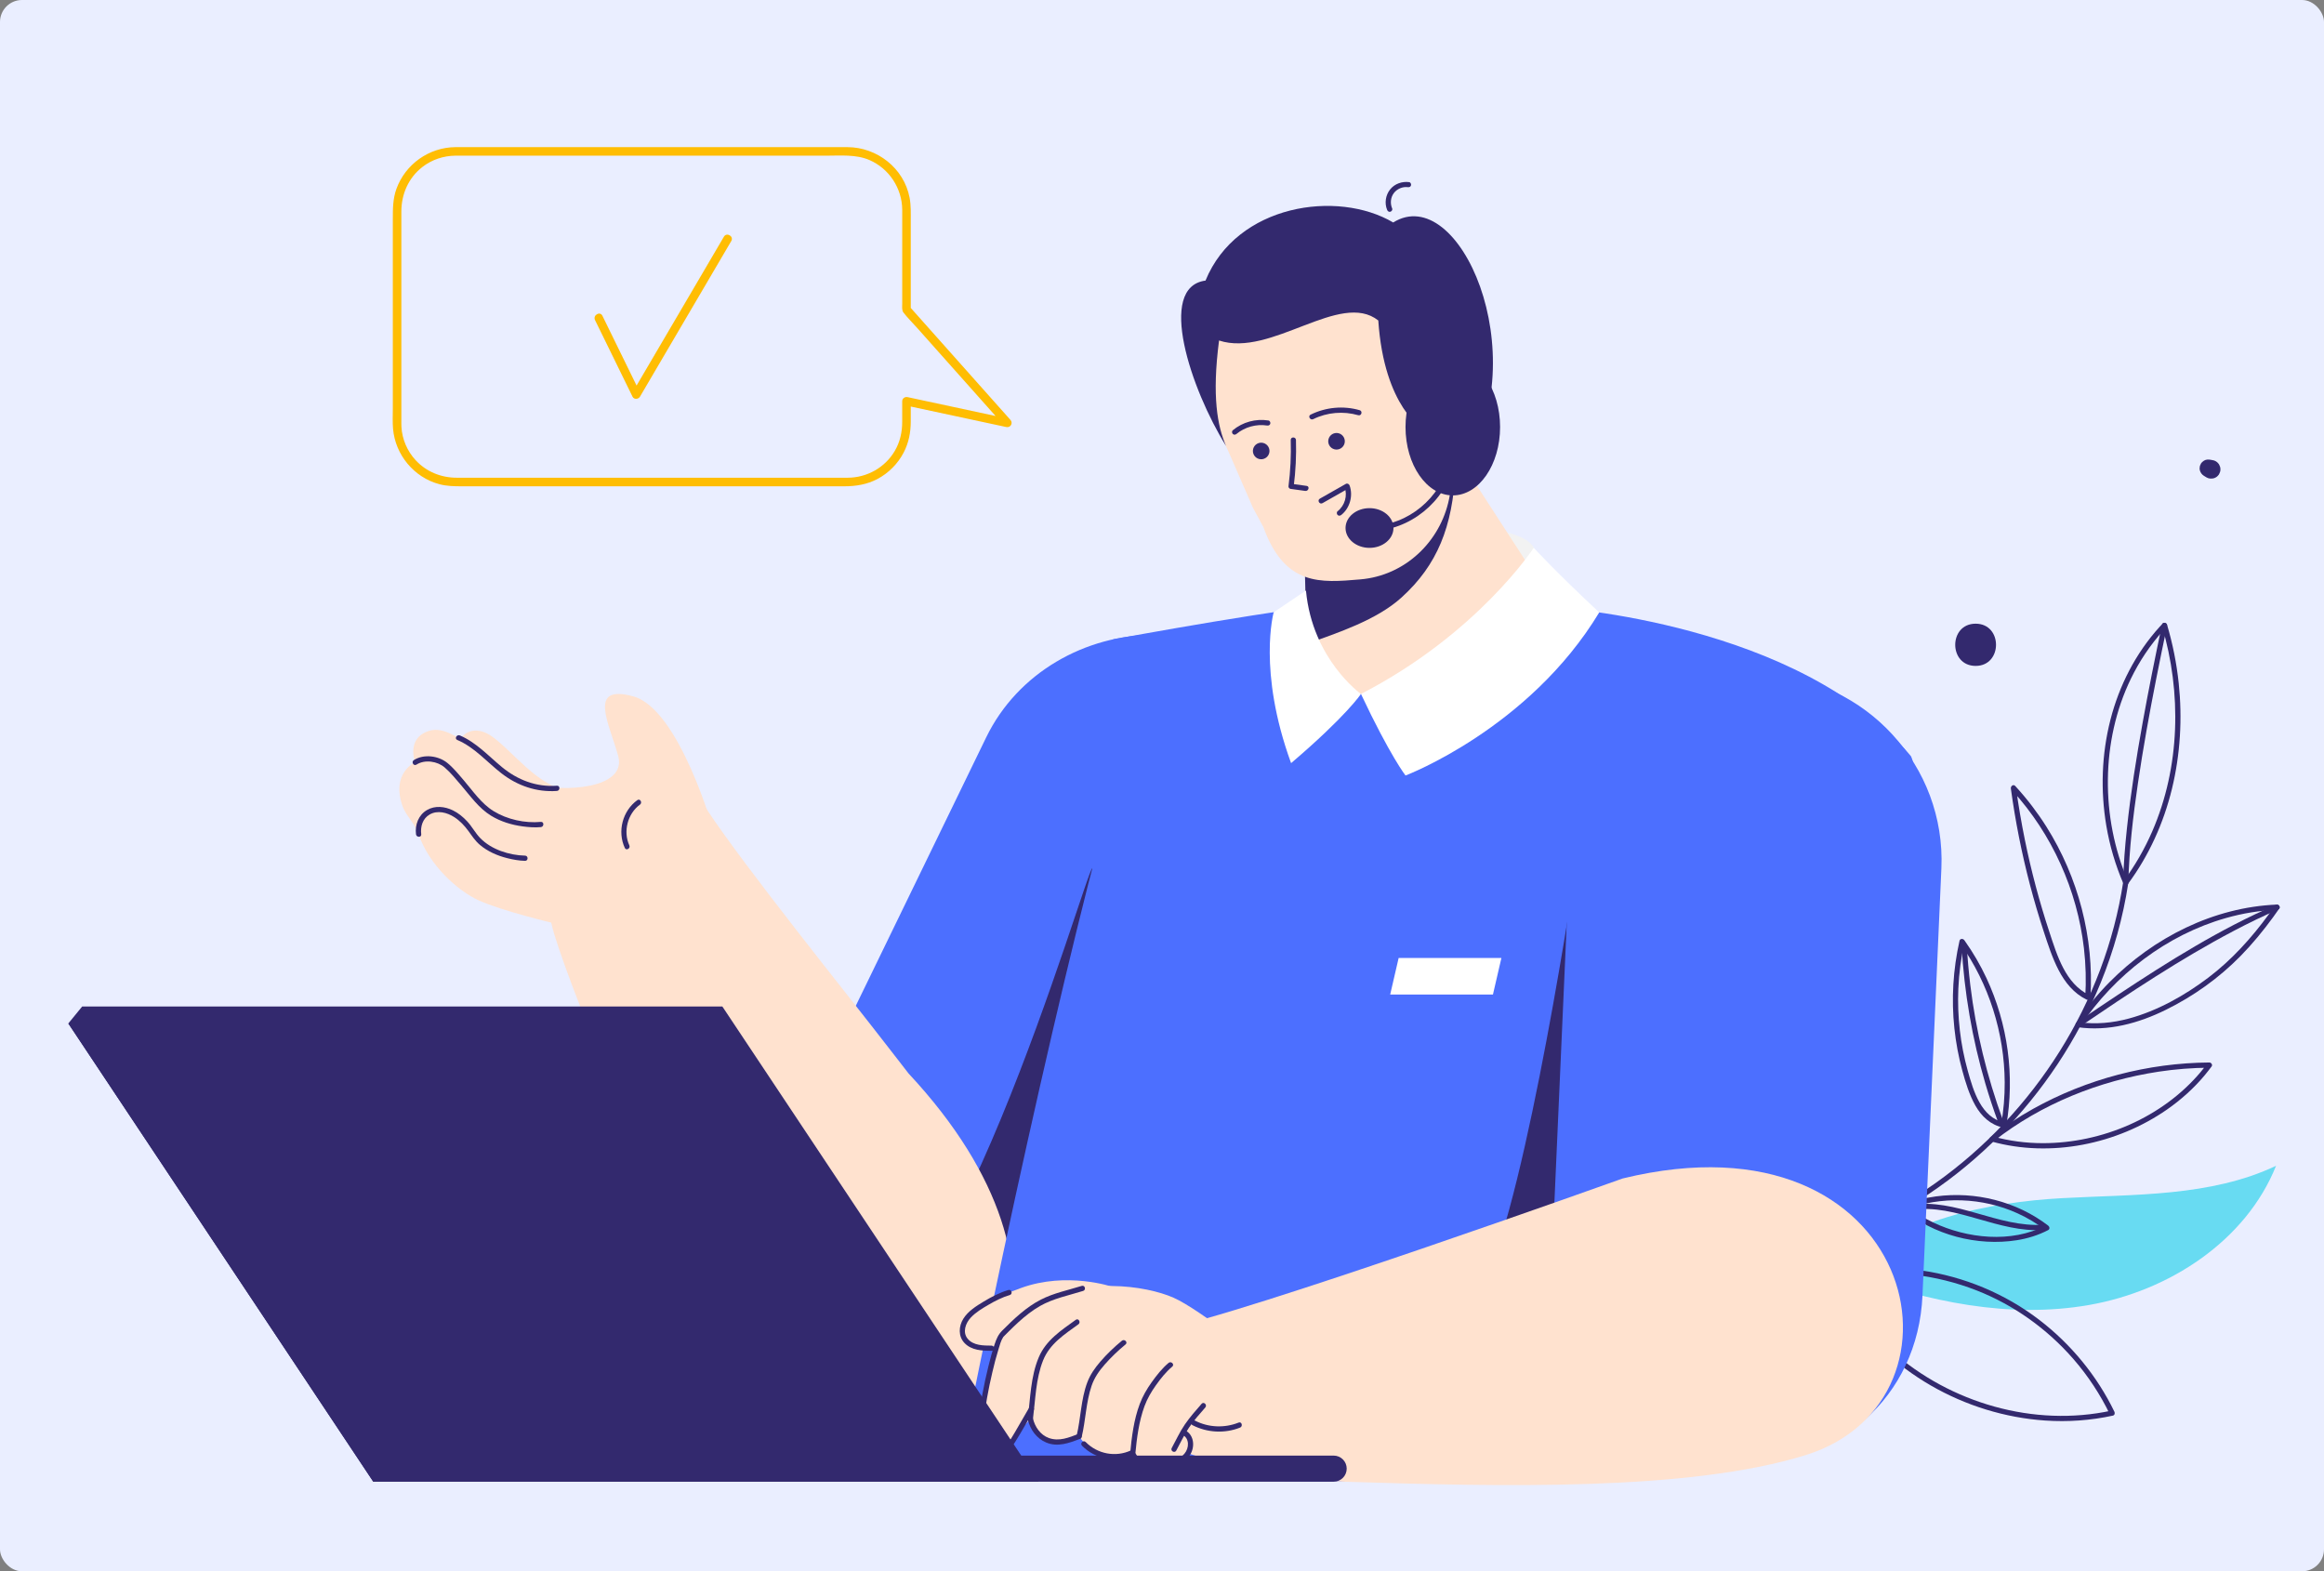 <svg width="423" height="286" viewBox="0 0 423 286" fill="none" xmlns="http://www.w3.org/2000/svg">
<rect x="0" y="0" width="423" height="286" fill="#808080" stroke="none"/>
<g clip-path="url(#clip0_35_39783)">
<rect width="423" height="286" rx="4" fill="#EAEEFF"/>
<g clip-path="url(#clip1_35_39783)">
<path d="M402.909 83.793C402.732 83.758 402.557 83.726 402.38 83.691C401.971 83.613 401.514 83.616 401.149 83.853C401.041 83.936 400.934 84.019 400.826 84.102C400.67 84.248 400.56 84.419 400.496 84.616C400.423 84.739 400.388 84.874 400.385 85.019C400.337 85.231 400.348 85.444 400.415 85.656C400.544 86.056 400.786 86.387 401.149 86.61C401.299 86.704 401.45 86.796 401.603 86.889C401.995 87.131 402.471 87.161 402.909 87.061C403.197 86.981 403.447 86.836 403.656 86.626C403.82 86.473 403.938 86.29 404.006 86.081C404.11 85.879 404.162 85.661 404.151 85.427C404.159 85.194 404.11 84.976 404.006 84.774C403.938 84.565 403.82 84.382 403.656 84.229C403.444 84.019 403.197 83.874 402.909 83.793Z" fill="#33296E"/>
<path d="M336.938 231.817C345.729 221.939 362.132 218.811 375.334 218.085C388.535 217.36 402.321 217.849 414.275 212.194C408.782 225.885 394.827 234.958 380.3 237.517C365.771 240.076 350.774 236.934 336.938 231.819V231.817Z" fill="#68DBF2"/>
<path d="M336.269 225.151C346.684 220.983 356.131 214.586 364.008 206.614C371.848 198.68 378.129 189.222 382.349 178.896C384.728 173.075 386.426 166.982 387.37 160.765C387.461 160.166 386.544 159.908 386.453 160.513C384.792 171.484 380.755 182.019 374.858 191.407C368.986 200.753 361.278 208.974 352.266 215.357C347.216 218.932 341.76 221.937 336.016 224.237C335.454 224.463 335.699 225.382 336.269 225.154V225.151Z" fill="#33296E"/>
<path d="M393.062 114.113C388.724 118.908 385.719 124.778 384.123 131.029C382.518 137.31 382.306 143.922 383.381 150.311C383.994 153.95 385.047 157.495 386.504 160.884C386.66 161.249 387.141 161.134 387.324 160.884C391.132 155.745 393.801 149.821 395.317 143.613C396.849 137.332 397.236 130.774 396.556 124.35C396.174 120.746 395.465 117.18 394.432 113.705C394.333 113.371 393.89 113.229 393.637 113.495C393.443 113.699 393.253 113.906 393.062 114.113C392.65 114.565 393.32 115.236 393.734 114.785C393.924 114.578 394.115 114.371 394.309 114.167C394.043 114.097 393.779 114.027 393.513 113.957C397.12 126.084 396.819 139.595 391.758 151.276C390.358 154.506 388.598 157.573 386.501 160.403H387.321C384.811 154.568 383.588 148.198 383.663 141.85C383.735 135.555 385.09 129.237 387.84 123.558C389.382 120.373 391.355 117.408 393.731 114.782C394.139 114.331 393.47 113.656 393.059 114.11L393.062 114.113Z" fill="#33296E"/>
<path d="M366.28 143.903C373.483 151.799 378.084 162.004 379.307 172.618C379.648 175.577 379.726 178.56 379.543 181.53C379.782 181.393 380.019 181.256 380.258 181.119C375.923 179.025 374.415 173.876 373.02 169.653C371.206 164.16 369.714 158.559 368.559 152.89C367.908 149.703 367.365 146.496 366.925 143.274C366.658 143.427 366.395 143.583 366.129 143.736L366.277 143.898C366.691 144.349 367.363 143.674 366.949 143.226C366.9 143.172 366.849 143.118 366.801 143.064C366.443 142.675 365.949 143.102 366.005 143.527C366.814 149.448 367.975 155.317 369.494 161.096C370.244 163.948 371.077 166.778 371.996 169.581C372.773 171.949 373.544 174.354 374.692 176.572C375.848 178.805 377.474 180.823 379.774 181.936C380.108 182.097 380.465 181.901 380.489 181.525C381.156 170.675 378.272 159.68 372.483 150.488C370.857 147.908 369.002 145.475 366.946 143.223C366.532 142.769 365.863 143.443 366.274 143.895L366.28 143.903Z" fill="#33296E"/>
<path d="M413.765 166.907C414.136 166.396 414.501 165.88 414.861 165.361C415.066 165.066 414.794 164.633 414.45 164.647C402.915 165.114 392 170.643 383.95 178.778C381.682 181.071 379.639 183.584 377.847 186.264C377.691 186.497 377.833 186.919 378.132 186.962C383.73 187.774 389.245 186.258 394.247 183.788C399.273 181.307 403.874 178.026 407.798 174.024C409.97 171.812 411.94 169.412 413.767 166.907C414.128 166.412 413.305 165.937 412.948 166.428C409.8 170.739 406.169 174.755 401.899 177.98C397.625 181.208 392.677 183.987 387.487 185.39C384.525 186.191 381.432 186.489 378.384 186.046C378.478 186.28 378.572 186.511 378.669 186.745C384.886 177.445 394.37 170.151 405.18 167.09C408.204 166.232 411.314 165.724 414.453 165.598C414.316 165.359 414.179 165.122 414.042 164.883C413.681 165.402 413.316 165.918 412.945 166.428C412.585 166.923 413.41 167.399 413.765 166.907Z" fill="#33296E"/>
<path d="M356.792 171.72C362.006 179.082 364.841 188.021 364.884 197.038C364.895 199.586 364.683 202.131 364.245 204.644C364.441 204.534 364.634 204.424 364.83 204.314C360.587 203.435 359.186 198.557 358.17 194.931C356.81 190.077 356.23 185.019 356.442 179.982C356.56 177.122 356.945 174.282 357.576 171.489C357.286 171.527 356.999 171.564 356.708 171.602C356.738 171.642 356.767 171.683 356.794 171.723C357.146 172.217 357.972 171.742 357.614 171.244C357.584 171.204 357.555 171.164 357.528 171.123C357.308 170.814 356.757 170.806 356.66 171.236C355.483 176.448 355.158 181.842 355.722 187.155C355.999 189.76 356.477 192.343 357.168 194.869C357.756 197.022 358.428 199.242 359.528 201.199C360.638 203.179 362.307 204.76 364.58 205.23C364.814 205.278 365.118 205.163 365.166 204.899C366.752 195.834 365.457 186.373 361.568 178.036C360.458 175.658 359.135 173.387 357.617 171.244C357.267 170.75 356.442 171.223 356.797 171.723L356.792 171.72Z" fill="#33296E"/>
<path d="M401.246 195.764C401.695 195.224 402.127 194.67 402.549 194.106C402.77 193.807 402.469 193.388 402.138 193.391C390.99 193.463 379.793 196.398 370.053 201.827C367.335 203.343 364.742 205.066 362.293 206.982C362 207.211 362.191 207.689 362.503 207.778C373.256 210.753 385.332 208.283 394.433 201.948C396.959 200.188 399.268 198.124 401.248 195.764C401.638 195.299 400.972 194.622 400.577 195.092C393.599 203.397 382.618 208.076 371.837 208.074C368.768 208.074 365.715 207.679 362.756 206.859C362.825 207.125 362.895 207.388 362.965 207.654C371.577 200.919 382.115 196.705 392.89 195.065C395.951 194.6 399.045 194.361 402.138 194.34C402.001 194.1 401.864 193.864 401.727 193.625C401.356 194.125 400.969 194.611 400.574 195.089C400.187 195.557 400.856 196.232 401.246 195.761V195.764Z" fill="#33296E"/>
<path d="M346.296 220.047C351.844 224.805 359.92 226.877 367.102 225.737C369.083 225.423 371.012 224.821 372.794 223.896C373.144 223.713 373.055 223.275 372.794 223.076C367.045 218.677 359.539 216.801 352.381 217.763C350.371 218.034 348.401 218.531 346.506 219.254C345.939 219.469 346.186 220.389 346.759 220.171C353.322 217.669 360.831 217.948 367.223 220.846C369.032 221.665 370.738 222.692 372.313 223.899V223.079C366.089 226.31 358.042 225.439 351.873 222.515C350.113 221.681 348.447 220.647 346.966 219.378C346.503 218.983 345.829 219.652 346.294 220.05L346.296 220.047Z" fill="#33296E"/>
<path d="M364.57 203.919C361.656 195.963 359.638 187.677 358.619 179.265C358.332 176.892 358.122 174.51 357.988 172.124C357.953 171.516 357.001 171.511 357.036 172.124C357.517 180.63 358.966 189.08 361.369 197.256C362.054 199.586 362.817 201.89 363.653 204.169C363.863 204.739 364.782 204.491 364.57 203.916V203.919Z" fill="#33296E"/>
<path d="M378.494 186.914C387.614 180.727 396.808 174.575 406.573 169.436C409.231 168.038 411.932 166.721 414.689 165.531C415.248 165.289 414.765 164.469 414.211 164.711C404.095 169.078 394.682 174.994 385.515 181.057C383.004 182.718 380.508 184.403 378.016 186.094C377.513 186.435 377.987 187.26 378.494 186.914Z" fill="#33296E"/>
<path d="M387.388 160.639C387.533 154.597 388.253 148.569 389.129 142.594C390.07 136.187 391.228 129.811 392.481 123.458C393.107 120.286 393.76 117.117 394.429 113.954C394.556 113.357 393.639 113.102 393.513 113.701C392.26 119.641 391.059 125.594 389.984 131.569C388.836 137.947 387.818 144.357 387.127 150.805C386.777 154.073 386.514 157.355 386.436 160.642C386.423 161.254 387.371 161.254 387.388 160.642V160.639Z" fill="#33296E"/>
<path d="M347.896 220.233C352.005 219.59 356.085 220.735 360.007 221.856C363.904 222.972 367.887 224.149 371.986 223.869C372.593 223.829 372.598 222.878 371.986 222.918C363.635 223.488 356.045 218.002 347.646 219.314C347.044 219.408 347.299 220.324 347.899 220.23L347.896 220.233Z" fill="#33296E"/>
<path d="M336.462 232.177C344.28 231.034 352.365 231.989 359.724 234.859C366.529 237.512 372.611 241.877 377.401 247.381C380.048 250.426 382.279 253.821 384.036 257.452C384.131 257.218 384.225 256.987 384.321 256.753C377.29 258.282 369.94 257.943 363.019 256.022C356.125 254.108 349.645 250.636 344.297 245.876C341.27 243.183 338.62 240.089 336.462 236.66C336.137 236.144 335.314 236.619 335.642 237.138C339.564 243.366 345.071 248.504 351.432 252.178C357.773 255.842 364.951 258.067 372.259 258.562C376.382 258.841 380.534 258.545 384.571 257.667C384.891 257.597 384.98 257.229 384.856 256.968C381.674 250.399 376.933 244.639 371.138 240.207C364.916 235.45 357.485 232.362 349.736 231.244C345.245 230.596 340.7 230.602 336.212 231.258C335.61 231.346 335.865 232.263 336.465 232.174L336.462 232.177Z" fill="#33296E"/>
<path d="M359.592 121.206C364.537 121.206 364.545 113.522 359.592 113.522C354.639 113.522 354.639 121.206 359.592 121.206Z" fill="#33296E"/>
<path d="M279.163 99.718C279.163 99.718 278.083 96.103 265.857 96.103C253.63 96.103 244.033 104.765 244.033 104.765L267.969 112.213L283.176 110.584L279.161 99.718H279.163Z" fill="#F2F2F2"/>
<path d="M224.432 118.491C219.866 116.475 215.052 115.519 210.308 115.519C197.515 115.519 185.211 122.458 179.505 134.206L143.95 207.391C137.029 221.644 142.049 238.378 155.004 247.201V247.207C156.687 248.349 158.501 249.362 160.441 250.219C177.325 257.675 197.547 250.604 205.368 234.505L207.236 230.664L240.921 161.319C248.742 145.22 241.324 125.947 224.435 118.491H224.432Z" fill="#4C6FFF"/>
<path d="M150.838 244.492L155.001 247.155C156.684 248.354 158.498 249.418 160.439 250.316C177.322 258.137 197.545 250.719 205.366 233.83L207.234 229.801L198.81 158.053C197.631 158.306 171.66 250.456 150.835 244.492H150.838Z" fill="#33296E"/>
<path d="M84.225 138.689C83.147 137.394 83.195 135.157 84.319 133.902C85.125 132.999 86.509 132.798 87.678 133.123C88.847 133.448 89.839 134.206 90.756 134.996C93.037 136.958 95.064 139.21 97.448 141.049C99.829 142.887 102.686 144.32 105.694 144.271C105.694 144.271 91.126 146.97 84.227 138.689H84.225Z" fill="#FFE2CF"/>
<path d="M100.864 169.997C104.931 183.347 120.594 219.918 130.394 240.03C133.893 247.217 136.645 252.305 137.849 253.477C137.887 253.512 137.916 253.538 137.954 253.568C143.953 258.605 150.261 261.257 156.238 261.924C181.223 264.727 200.292 232.806 165.371 195.391C165.371 195.391 164.922 194.818 164.127 193.783C163.522 193.009 162.726 191.98 161.77 190.746C154.33 181.1 135.613 157.892 128.657 147.346C119.624 133.647 94.43 148.867 100.87 170L100.864 169.997Z" fill="#FFE2CF"/>
<path d="M129.88 151.211C129.88 151.211 123.663 129.04 115.264 126.75C106.865 124.46 110.884 131.637 112.515 137.592C114.146 143.548 102.783 144.287 96.765 142.718C89.702 140.877 83.163 131.491 78.158 133.01C73.831 134.324 75.562 138.762 75.562 138.762C75.562 138.762 71.133 140.646 73.272 146.752C73.864 148.44 75.506 149.854 76.191 151.856C78.158 157.594 83.386 162.158 87.071 163.856C91.263 165.786 100.778 168.044 100.778 168.044L129.88 151.214V151.211Z" fill="#FFE2CF"/>
<path d="M114.546 153.863C113.383 151.353 114.24 148.074 116.482 146.456C116.973 146.101 116.5 145.276 116.003 145.636C113.31 147.58 112.329 151.332 113.727 154.344C113.985 154.898 114.804 154.417 114.546 153.866V153.863Z" fill="#33296E"/>
<path d="M95.564 155.74C92.702 155.672 89.455 154.64 87.431 152.568C86.525 151.641 85.926 150.466 85.044 149.512C84.297 148.706 83.418 147.98 82.427 147.496C80.956 146.782 79.183 146.585 77.721 147.435C76.172 148.335 75.506 150.125 75.718 151.853C75.791 152.453 76.742 152.461 76.67 151.853C76.498 150.453 76.922 148.996 78.202 148.254C79.634 147.424 81.373 147.889 82.682 148.73C83.701 149.386 84.555 150.294 85.265 151.267C85.923 152.17 86.493 153.06 87.356 153.788C88.78 154.987 90.525 155.748 92.317 156.199C93.368 156.465 94.475 156.661 95.564 156.688C96.177 156.702 96.177 155.753 95.564 155.737V155.74Z" fill="#33296E"/>
<path d="M98.445 149.598C95.542 149.87 92.32 149.163 89.844 147.641C87.581 146.249 86.041 143.922 84.335 141.938C83.424 140.879 82.515 139.753 81.427 138.869C79.8 137.544 77.142 137.197 75.323 138.353C74.807 138.681 75.285 139.503 75.801 139.173C77.355 138.186 79.626 138.56 80.935 139.691C82.053 140.659 83.002 141.839 83.958 142.957C85.63 144.911 87.141 147.093 89.363 148.461C91.108 149.534 93.105 150.144 95.123 150.415C96.212 150.563 97.343 150.649 98.442 150.547C99.047 150.49 99.052 149.539 98.442 149.595L98.445 149.598Z" fill="#33296E"/>
<path d="M101.364 143.016C97.623 143.282 94.21 141.971 91.347 139.611C88.888 137.584 86.689 135.133 83.704 133.862C83.147 133.625 82.663 134.442 83.225 134.682C86.37 136.02 88.603 138.678 91.248 140.74C94.156 143.008 97.658 144.228 101.364 143.965C101.972 143.922 101.974 142.97 101.364 143.013V143.016Z" fill="#33296E"/>
<path d="M283.179 110.584C283.179 110.584 327.687 113.272 347.82 137.641C354.609 151.603 301.437 269.237 301.437 269.237C301.437 269.237 193.878 271.379 174.731 266.311C183.716 220.459 200.004 147.687 206.454 132.478C212.904 117.268 202.549 116.379 202.549 116.379C202.549 116.379 237.107 109.987 244.033 110.103C250.959 110.218 283.179 110.581 283.179 110.581V110.584Z" fill="#4C6FFF"/>
<path d="M287.662 152.423C287.662 152.423 279.594 208.391 271.735 229.629C265.44 246.637 301.439 209.568 301.439 209.568L287.662 152.423Z" fill="#33296E"/>
<path d="M321.048 122.751C302.455 121.929 286.568 136.469 285.746 155.062L282.305 232.787C281.483 251.38 297.144 265.512 315.737 266.335C334.331 267.157 349.097 254.375 349.919 235.778L353.359 158.054C354.182 139.46 339.642 123.573 321.048 122.751Z" fill="#4C6FFF"/>
<path d="M295.355 214.5C295.355 214.5 225.502 239.522 211.873 241.882C197.214 244.419 193.672 257.355 212.604 263.394C219.178 265.493 230.305 269.237 244.431 269.689C272.991 270.603 307.388 271.474 328.669 264.848C360.778 254.853 348.901 201.454 295.358 214.5H295.355Z" fill="#FFE2CF"/>
<path d="M214.447 260.475C214.933 260.655 215.428 260.841 215.855 261.137C216.283 261.432 216.645 261.857 216.758 262.362C216.877 262.892 216.713 263.445 216.46 263.924C215.898 264.996 214.901 265.802 213.786 266.273C212.867 266.66 211.843 266.829 210.862 266.654C209.881 266.48 208.951 265.939 208.397 265.112C207.843 264.284 207.706 263.166 208.136 262.265L214.45 260.475H214.447Z" fill="#FFE2CF"/>
<path d="M230.305 248.037C230.305 248.037 218.6 238.415 213.585 236.198C208.572 233.98 196.945 232.284 188.885 237.603C180.825 242.922 179.631 245.841 178.669 262.359C178.537 264.625 180.766 264.499 182.01 263.781C183.389 262.988 187.536 258.245 187.536 258.245C187.536 258.245 188.103 265.458 196.419 261.44C199.711 266.501 206.328 264.902 206.328 264.902C206.328 264.902 210.303 272.07 216.917 258.747C219.32 253.909 229.219 261.908 230.302 248.031L230.305 248.037Z" fill="#FFE2CF"/>
<path d="M202.431 234.214C202.431 234.214 194.206 231.389 185.821 234.443C177.435 237.496 172.06 240.748 176.11 244.298C178.817 246.671 193.451 243.245 193.451 243.245L202.431 234.211V234.214Z" fill="#FFE2CF"/>
<path d="M195.806 240.227C193.151 242.148 190.385 243.925 189.06 247.072C187.587 250.569 187.539 254.538 187.063 258.253C186.985 258.857 187.937 258.852 188.015 258.253C188.466 254.721 188.523 250.972 189.853 247.623C191.062 244.583 193.75 242.882 196.285 241.046C196.776 240.691 196.301 239.866 195.806 240.227Z" fill="#33296E"/>
<path d="M204.199 244.035C202.788 245.19 201.463 246.462 200.272 247.843C199.275 249.002 198.429 250.206 197.891 251.644C196.735 254.742 196.73 258.126 195.961 261.319C195.819 261.913 196.735 262.169 196.878 261.572C197.62 258.489 197.657 255.245 198.689 252.227C199.195 250.749 200.049 249.534 201.071 248.367C202.232 247.045 203.508 245.822 204.868 244.707C205.341 244.32 204.667 243.65 204.196 244.035H204.199Z" fill="#33296E"/>
<path d="M212.695 248.072C211.51 249.069 210.532 250.316 209.634 251.568C208.744 252.813 207.992 254.108 207.452 255.541C206.358 258.444 205.984 261.572 205.694 264.641C205.637 265.249 206.586 265.246 206.645 264.641C206.922 261.714 207.293 258.745 208.306 255.968C208.814 254.579 209.545 253.329 210.403 252.125C211.268 250.907 212.222 249.706 213.37 248.741C213.837 248.346 213.163 247.677 212.698 248.069L212.695 248.072Z" fill="#33296E"/>
<path d="M225.453 258.93C222.892 259.954 219.973 259.847 217.514 258.581C216.971 258.301 216.49 259.121 217.036 259.4C219.704 260.777 222.911 260.965 225.706 259.847C226.268 259.624 226.023 258.702 225.453 258.93Z" fill="#33296E"/>
<path d="M210.649 266.439C210.238 266.515 209.921 266.431 209.521 266.359C209.115 266.286 208.712 266.192 208.338 266.02C207.591 265.673 206.986 265.125 206.58 264.405C206.282 263.873 205.459 264.351 205.761 264.883C206.25 265.751 207.008 266.458 207.919 266.867C208.378 267.074 208.843 267.192 209.335 267.286C209.577 267.332 209.816 267.388 210.063 267.412C210.346 267.442 210.625 267.407 210.905 267.353C211.157 267.307 211.3 267.001 211.235 266.767C211.163 266.501 210.905 266.388 210.652 266.437L210.649 266.439Z" fill="#33296E"/>
<path d="M218.713 255.511C217.646 256.723 216.576 257.944 215.659 259.277C214.729 260.629 214.063 262.123 213.273 263.556C212.977 264.09 213.797 264.571 214.092 264.034C214.858 262.644 215.504 261.193 216.396 259.876C217.285 258.562 218.336 257.371 219.382 256.183C219.785 255.726 219.116 255.052 218.71 255.511H218.713Z" fill="#33296E"/>
<path d="M205.841 263.999C203.057 265.289 199.756 264.652 197.614 262.475C197.184 262.039 196.512 262.711 196.942 263.147C199.404 265.646 203.148 266.286 206.322 264.818C206.876 264.563 206.395 263.743 205.844 263.999H205.841Z" fill="#33296E"/>
<path d="M196.295 260.989C194.561 261.664 192.79 262.403 190.925 261.747C189.366 261.199 188.342 259.685 187.998 258.124C187.866 257.527 186.95 257.78 187.081 258.377C187.482 260.193 188.688 261.857 190.441 262.572C192.529 263.424 194.577 262.669 196.55 261.903C197.114 261.682 196.87 260.763 196.297 260.986L196.295 260.989Z" fill="#33296E"/>
<path d="M187.323 256.215C186.477 257.704 185.619 259.188 184.748 260.661C183.8 262.26 182.695 264.407 180.513 263.717C180.265 263.639 180.029 263.539 179.784 263.456C179.704 263.429 179.618 263.413 179.537 263.381C179.639 263.421 179.456 263.303 179.513 263.359C179.338 263.19 179.241 262.937 179.161 262.599C178.9 261.513 178.983 260.322 179.059 259.217C179.279 256.03 179.902 252.856 180.628 249.749C180.953 248.359 181.308 246.972 181.733 245.61C181.972 244.841 182.179 243.989 182.622 243.336C182.63 243.325 182.69 243.245 182.636 243.315C182.534 243.444 182.983 242.968 182.797 243.156C183.071 242.879 183.345 242.605 183.622 242.331C184.2 241.758 184.783 241.191 185.385 240.643C186.589 239.549 187.869 238.53 189.285 237.721C191.726 236.329 194.491 235.8 197.147 234.969C197.73 234.787 197.48 233.87 196.894 234.053C194.4 234.832 191.803 235.348 189.463 236.547C186.761 237.926 184.547 240.057 182.423 242.183C181.692 242.917 181.375 243.672 181.042 244.653C180.593 245.983 180.233 247.346 179.897 248.709C179.069 252.084 178.381 255.541 178.118 259.013C178.024 260.255 177.951 261.569 178.225 262.795C178.317 263.198 178.459 263.623 178.741 263.934C179.021 264.246 179.381 264.321 179.76 264.458C180.496 264.727 181.241 264.931 182.028 264.765C183.265 264.501 184.149 263.459 184.789 262.437C185.963 260.561 187.049 258.623 188.143 256.696C188.447 256.164 187.624 255.683 187.323 256.218V256.215Z" fill="#33296E"/>
<path d="M180.465 244.925C178.984 244.919 177.164 244.922 176.127 243.67C175.143 242.482 175.756 240.826 176.696 239.824C177.591 238.869 178.766 238.165 179.887 237.509C181.123 236.786 182.419 236.123 183.797 235.717C184.383 235.545 184.133 234.626 183.545 234.8C181.964 235.265 180.467 236.045 179.062 236.894C177.694 237.719 176.202 238.644 175.342 240.028C174.485 241.404 174.388 243.223 175.554 244.454C176.82 245.788 178.75 245.868 180.465 245.876C181.077 245.879 181.077 244.927 180.465 244.925Z" fill="#33296E"/>
<path d="M210.776 267.372C212.872 267.122 215.175 266.767 216.511 264.94C217.557 263.513 217.409 261.153 215.67 260.314C215.122 260.048 214.638 260.868 215.192 261.134C216.533 261.782 216.46 263.572 215.595 264.58C214.401 265.967 212.488 266.217 210.778 266.421C210.523 266.45 210.303 266.617 210.303 266.897C210.303 267.13 210.52 267.402 210.778 267.372H210.776Z" fill="#33296E"/>
<path d="M184.461 269.689H242.746C244.057 269.689 245.119 268.627 245.119 267.316C245.119 266.004 244.057 264.942 242.746 264.942H185.482L184.458 269.689H184.461Z" fill="#33296E"/>
<path d="M67.94 269.689L12.434 186.285L14.958 183.199H131.479L189.038 269.689H67.94Z" fill="#33296E"/>
<path d="M67.94 269.689H184.461L128.956 186.285H12.434L67.94 269.689Z" fill="#33296E"/>
<path d="M237.145 90.198C237.145 90.198 237.811 115.309 237.843 117.209V117.322C250.588 142.352 283.179 110.584 283.179 110.584L267.074 85.715L265.857 83.839L264.465 82.595L237.145 90.198Z" fill="#FFE2CF"/>
<path d="M237.145 90.198C237.145 90.198 237.811 115.309 237.843 117.209C243.584 115.142 250.58 112.852 255.101 108.751C261.608 102.849 264.398 95.879 264.9 85.696L265.857 83.836L264.465 82.592L237.145 90.195V90.198Z" fill="#33296E"/>
<path d="M261.653 87.171C271.072 77.752 271.072 62.481 261.653 53.062C252.234 43.642 236.963 43.642 227.544 53.062C218.124 62.481 218.124 77.752 227.544 87.171C236.963 96.59 252.234 96.59 261.653 87.171Z" fill="#FFE2CF"/>
<path d="M245.119 76.273L268.354 74.298L264.505 86.344L263.885 90.104C262.576 98.022 256.332 104.357 248.374 105.375C248.119 105.407 247.861 105.434 247.6 105.459C240.341 106.077 233.853 106.722 229.942 95.917L228.055 92.421L221.884 78.249L245.119 76.273Z" fill="#FFE2CF"/>
<path d="M259.119 78.206C259.119 78.206 251.935 74.231 250.868 58.333C243.909 52.818 231.379 65.109 221.884 61.977C220.562 72.156 221.588 77.571 223.158 81.175C216.767 70.895 210.494 52.24 219.419 51.071C225.117 37.167 243.423 34.491 253.582 40.495C265.526 33.031 279.486 64.179 266.572 85.293C263.981 85.602 259.119 78.206 259.119 78.206Z" fill="#33296E"/>
<path d="M258.754 78.284C258.738 76.835 258.832 75.33 259.501 73.992C260.17 72.656 261.541 71.53 263.011 71.543C264.662 71.559 265.874 72.93 266.602 74.341C268.024 77.104 268.354 80.447 267.521 83.576C266.685 86.704 264.688 89.594 262.006 91.553L258.754 78.284Z" fill="#FFE2CF"/>
<path d="M263.019 73.457C261.42 74.424 260.57 76.203 260.452 78.031C260.31 80.238 261.339 82.307 262.309 84.221C262.586 84.766 263.406 84.285 263.129 83.742C262.274 82.057 261.355 80.256 261.39 78.319C261.417 76.738 262.111 75.12 263.497 74.282C264.019 73.965 263.543 73.142 263.019 73.462V73.457Z" fill="#33296E"/>
<path d="M264.5 80.974C265.112 79.961 265.215 78.671 264.68 77.604C264.18 76.606 263.167 75.999 262.081 75.865C261.825 75.832 261.605 76.107 261.605 76.34C261.605 76.623 261.825 76.784 262.081 76.816C262.839 76.91 263.519 77.41 263.857 78.085C264.239 78.848 264.107 79.783 263.677 80.496C263.36 81.02 264.182 81.498 264.497 80.974H264.5Z" fill="#33296E"/>
<path d="M253.395 37.955C253.007 37.033 253.091 35.934 253.712 35.128C254.284 34.381 255.3 33.94 256.241 34.069C256.496 34.104 256.751 34.007 256.824 33.738C256.886 33.518 256.749 33.187 256.493 33.152C255.201 32.978 253.849 33.44 253.024 34.477C252.198 35.512 251.965 36.98 252.481 38.211C252.58 38.447 252.795 38.616 253.067 38.541C253.29 38.479 253.499 38.194 253.397 37.955H253.395Z" fill="#33296E"/>
<path d="M264.43 90.171C269.183 90.171 273.036 84.601 273.036 77.73C273.036 70.859 269.183 65.289 264.43 65.289C259.677 65.289 255.824 70.859 255.824 77.73C255.824 84.601 259.677 90.171 264.43 90.171Z" fill="#33296E"/>
<path d="M234.933 80.085C235.019 82.904 234.882 85.726 234.522 88.524C234.497 88.707 234.686 88.957 234.871 88.981L237.578 89.357C238.177 89.44 238.435 88.524 237.83 88.441L235.124 88.064C235.239 88.218 235.358 88.371 235.473 88.524C235.831 85.726 235.968 82.904 235.884 80.085C235.865 79.475 234.914 79.472 234.933 80.085Z" fill="#33296E"/>
<path d="M241.808 79.928C241.592 80.732 242.068 81.56 242.875 81.778C243.678 81.993 244.506 81.517 244.724 80.71C244.939 79.907 244.463 79.079 243.657 78.861C242.85 78.644 242.025 79.122 241.808 79.928Z" fill="#33296E"/>
<path d="M228.095 81.694C227.88 82.498 228.356 83.326 229.162 83.543C229.966 83.758 230.794 83.283 231.011 82.476C231.229 81.67 230.751 80.845 229.944 80.627C229.138 80.41 228.313 80.888 228.095 81.694Z" fill="#33296E"/>
<path d="M247.476 74.66C244.509 73.808 241.313 74.109 238.548 75.472C237.999 75.744 238.48 76.563 239.026 76.292C241.563 75.042 244.509 74.797 247.223 75.577C247.812 75.746 248.065 74.83 247.476 74.66Z" fill="#33296E"/>
<path d="M230.88 76.537C228.555 76.171 226.198 76.813 224.384 78.313C224.185 78.477 224.215 78.816 224.384 78.985C224.58 79.181 224.857 79.149 225.056 78.985C226.582 77.722 228.668 77.147 230.627 77.453C230.88 77.493 231.138 77.389 231.211 77.123C231.272 76.897 231.133 76.577 230.88 76.537Z" fill="#33296E"/>
<path d="M240.711 91.585C242.283 90.693 243.856 89.798 245.428 88.905C245.194 88.811 244.963 88.717 244.729 88.621C245.307 90.204 244.78 92.015 243.458 93.058C243.256 93.216 243.291 93.563 243.458 93.73C243.657 93.929 243.928 93.888 244.13 93.73C245.689 92.501 246.323 90.233 245.646 88.368C245.541 88.08 245.232 87.922 244.947 88.083C243.375 88.975 241.802 89.87 240.23 90.763C239.698 91.064 240.176 91.886 240.709 91.582L240.711 91.585Z" fill="#33296E"/>
<path d="M250.868 96.579C257.81 95.88 263.86 90.217 264.887 83.288C264.975 82.689 264.059 82.431 263.97 83.035C263.008 89.521 257.418 94.969 250.868 95.63C250.266 95.692 250.258 96.64 250.868 96.581V96.579Z" fill="#33296E"/>
<path d="M249.269 99.721C251.678 99.721 253.631 98.102 253.631 96.106C253.631 94.109 251.678 92.491 249.269 92.491C246.86 92.491 244.907 94.109 244.907 96.106C244.907 98.102 246.86 99.721 249.269 99.721Z" fill="#33296E"/>
<path d="M279.164 99.718C279.164 99.718 268.913 115.408 247.712 126.312C253.018 137.576 255.824 141.156 255.824 141.156C255.824 141.156 278.285 132.653 291.083 111.474C283.182 104.109 279.166 99.718 279.166 99.718H279.164Z" fill="white"/>
<path d="M247.713 126.315C247.713 126.315 238.868 120.026 237.704 107.49L231.831 111.439C231.831 111.439 228.856 122.068 234.997 138.904C245.079 130.309 247.713 126.315 247.713 126.315Z" fill="white"/>
<path d="M271.735 181.025H253.031L254.574 174.363H273.278L271.735 181.025Z" fill="white"/>
</g>
<g clip-path="url(#clip2_35_39783)">
<path d="M108.304 58.262C110.297 62.331 112.289 66.402 114.282 70.471C114.566 71.052 114.85 71.633 115.133 72.211C115.395 72.748 116.198 72.686 116.477 72.211C118.353 69.013 120.227 65.817 122.103 62.619C125.09 57.53 128.075 52.44 131.062 47.351C131.741 46.191 132.423 45.03 133.103 43.871C133.611 43.007 132.267 42.221 131.759 43.086C129.883 46.284 128.009 49.48 126.133 52.678C123.146 57.767 120.161 62.857 117.174 67.946C116.495 69.106 115.813 70.267 115.133 71.426H116.477C114.484 67.357 112.492 63.286 110.499 59.217C110.215 58.636 109.931 58.055 109.648 57.477C109.208 56.577 107.866 57.365 108.304 58.262Z" fill="#FFBD02"/>
<path d="M82.889 28.338H150.393C152.995 28.338 155.806 28.072 158.245 29.128C161.842 30.683 164.195 34.282 164.217 38.19C164.228 39.906 164.217 41.621 164.217 43.334V55.317C164.217 55.841 164.114 56.461 164.448 56.896C165.196 57.866 166.098 58.751 166.911 59.663C168.686 61.656 170.459 63.649 172.234 65.641C175.566 69.383 178.899 73.126 182.229 76.868C182.424 77.088 182.618 77.305 182.814 77.525C183.067 77.092 183.317 76.659 183.57 76.225C178.208 75.075 172.846 73.925 167.483 72.774C166.722 72.612 165.959 72.447 165.198 72.284C164.71 72.178 164.213 72.506 164.213 73.034V76.775C164.213 78.66 163.817 80.459 162.851 82.094C161.061 85.124 157.781 86.948 154.275 86.954C151.594 86.959 148.913 86.954 146.23 86.954H83.164C80.292 86.954 77.602 85.877 75.64 83.75C74.133 82.116 73.201 79.96 73.071 77.741C73.047 77.31 73.053 76.879 73.053 76.448V38.516C73.053 35.342 74.342 32.364 76.885 30.391C78.603 29.058 80.723 28.354 82.892 28.336C83.892 28.33 83.894 26.773 82.892 26.781C78.092 26.817 73.773 29.883 72.147 34.398C71.492 36.217 71.498 38.067 71.498 39.958V74.279C71.498 75.528 71.43 76.806 71.538 78.051C71.954 82.789 75.354 86.904 79.966 88.131C81.33 88.494 82.694 88.514 84.084 88.514H153.664C155.769 88.514 157.803 88.188 159.693 87.192C161.721 86.123 163.427 84.405 164.483 82.368C165.403 80.598 165.772 78.693 165.772 76.712V73.036C165.444 73.287 165.117 73.535 164.787 73.786C170.149 74.936 175.511 76.087 180.874 77.237C181.635 77.4 182.398 77.565 183.159 77.728C183.929 77.893 184.439 77.017 183.915 76.428C181.844 74.101 179.774 71.776 177.702 69.449C174.403 65.745 171.106 62.039 167.807 58.335C167.052 57.488 166.298 56.641 165.546 55.794C165.622 55.977 165.697 56.162 165.774 56.344V40.194C165.774 38.784 165.825 37.376 165.559 35.984C164.536 30.611 159.636 26.79 154.234 26.781C152.63 26.781 151.025 26.781 149.421 26.781H82.889C81.889 26.781 81.886 28.336 82.889 28.336V28.338Z" fill="#FFBD02"/>
</g>
</g>
<defs>
<clipPath id="clip0_35_39783">
<rect width="423" height="286" rx="4" fill="white"/>
</clipPath>
<clipPath id="clip1_35_39783">
<rect width="416.877" height="237.198" fill="white" transform="translate(12.434 33.115)"/>
</clipPath>
<clipPath id="clip2_35_39783">
<rect width="112.655" height="61.733" fill="white" transform="translate(71.476 26.782)"/>
</clipPath>
</defs>
</svg>

